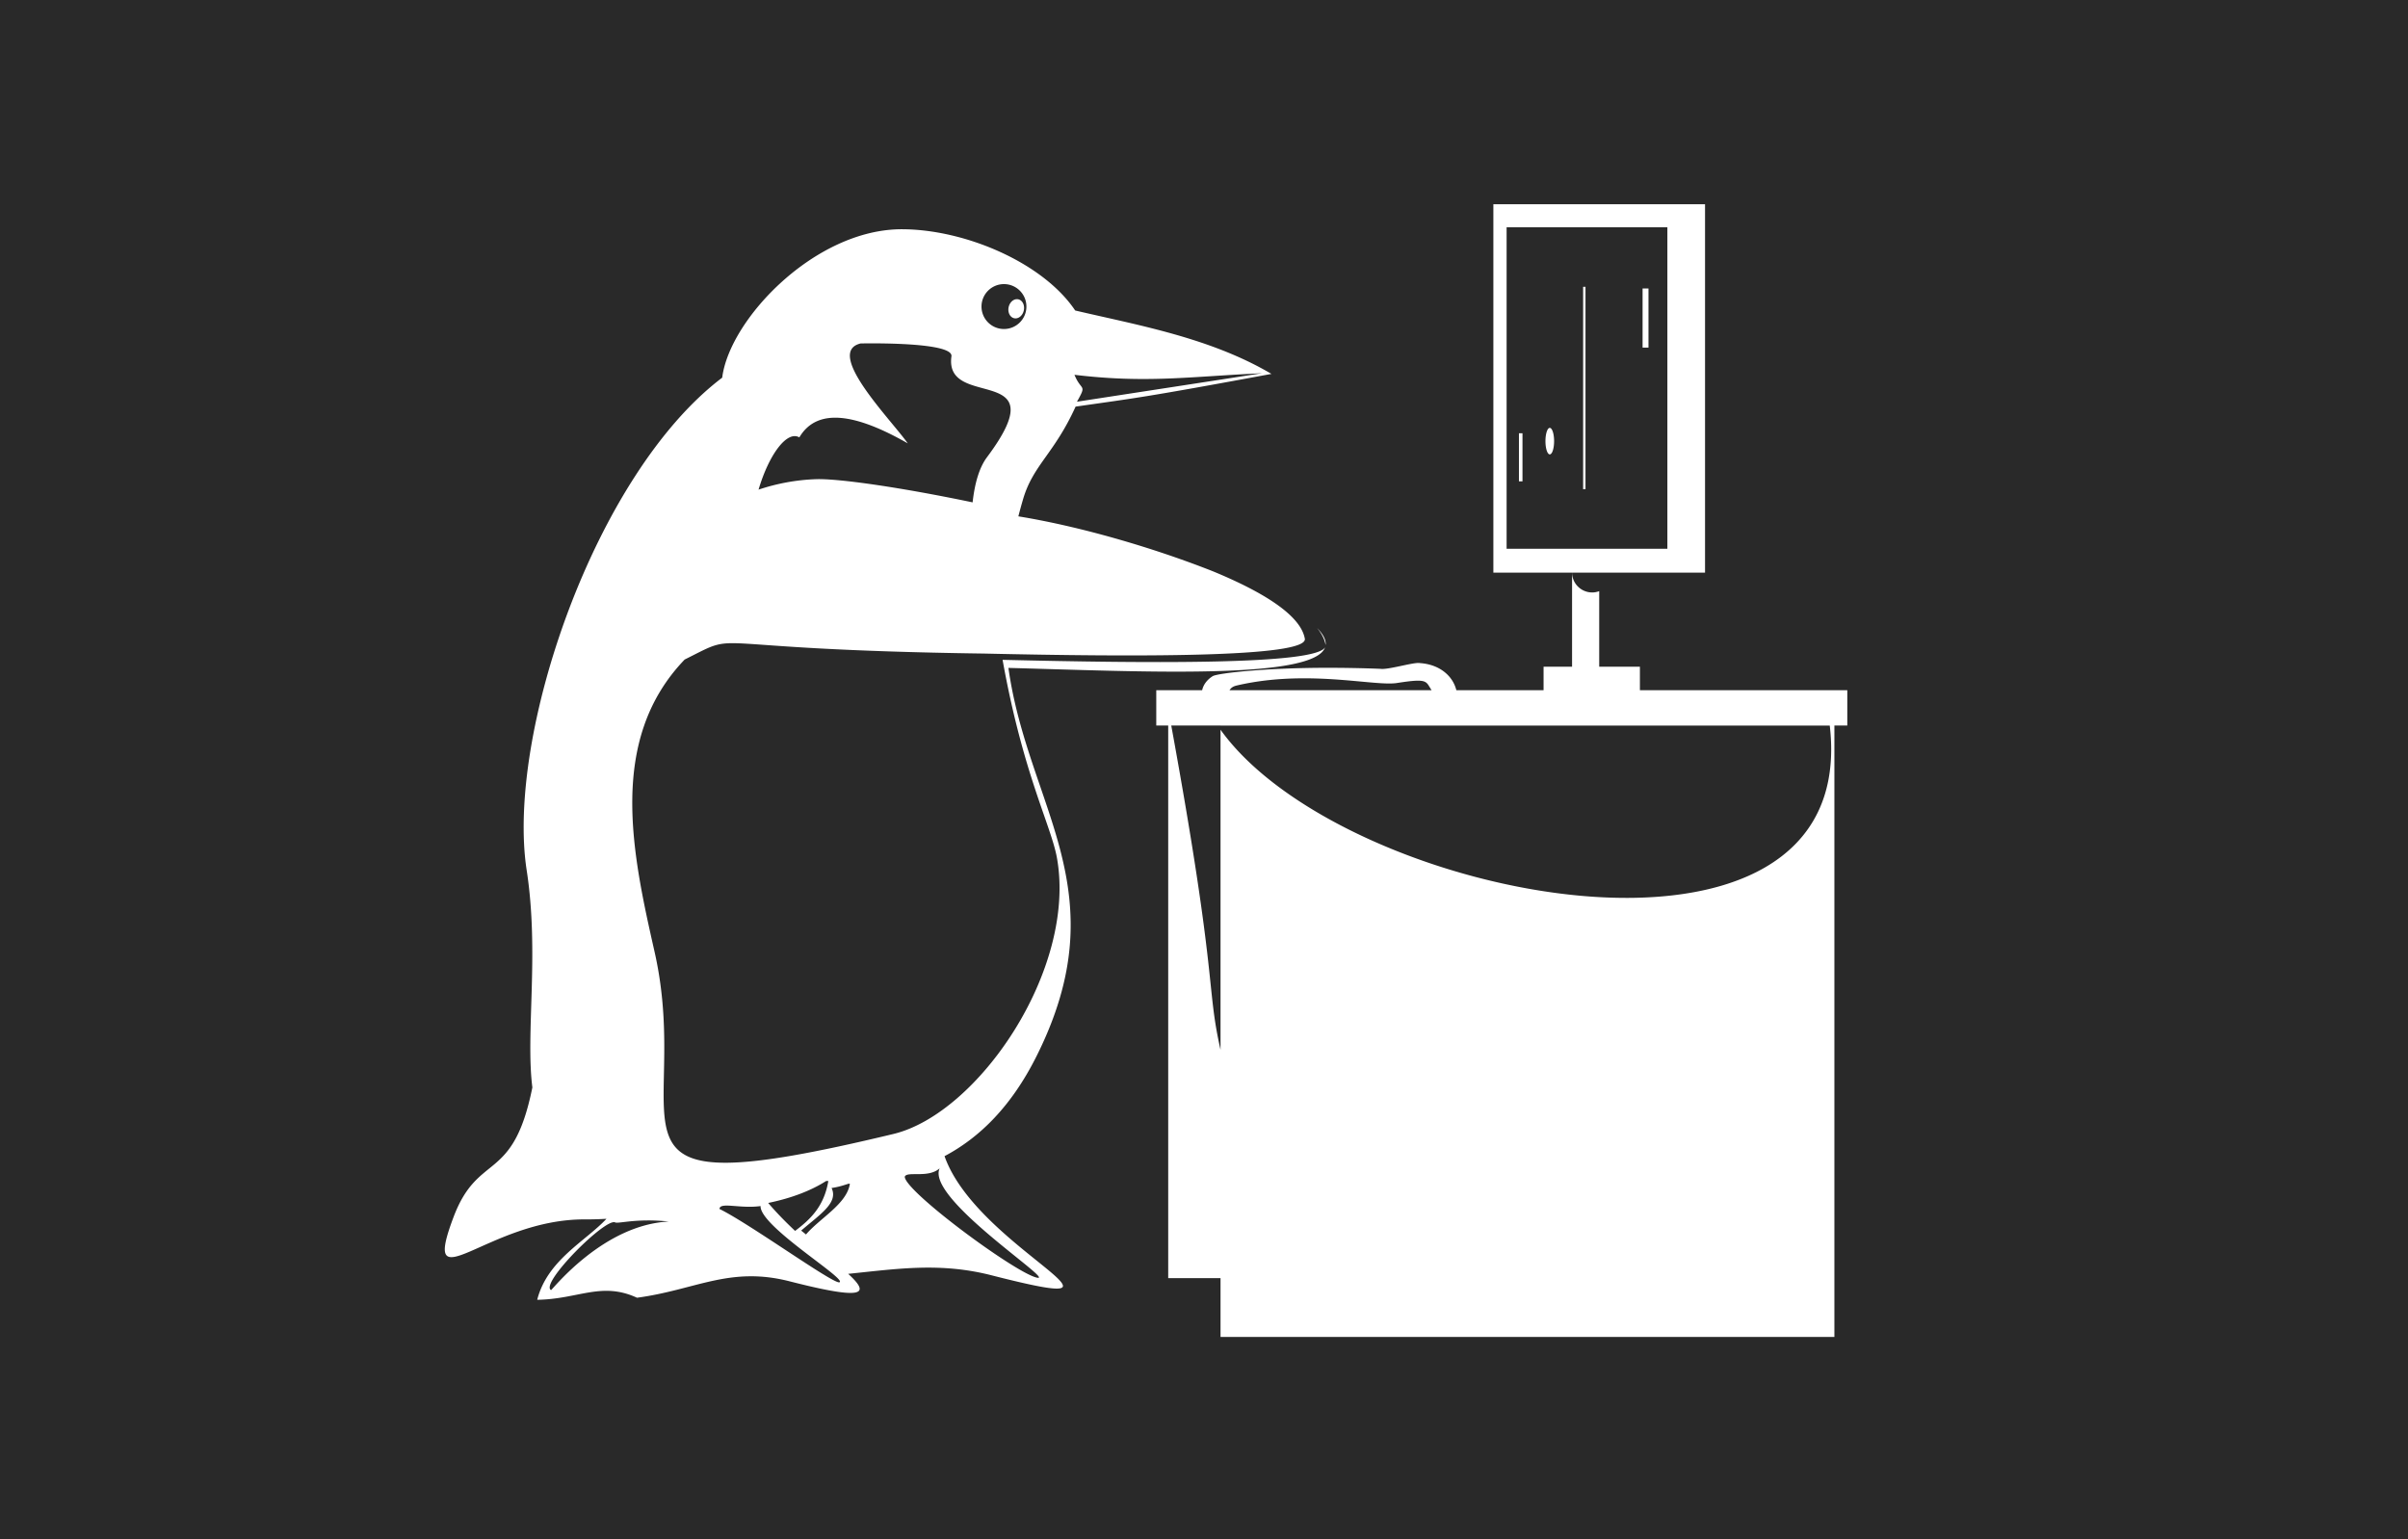 <?xml version="1.0" encoding="UTF-8" standalone="no"?>
<svg
   xmlns="http://www.w3.org/2000/svg"
   preserveAspectRatio="xMidYMid meet"
   viewBox="0 0 743 475">
  <rect
     y="0"
     x="0"
     height="475"
     width="743"
     style="fill:#292929;fill-opacity:1" />
  <path
     d="m 460.784,63.023 0,113.69 24.283,0 0,29.028 -8.792,0 0,7.258 -26.91,0 c -1.108,-4.484 -5.231,-7.957 -11.192,-8.369 -0.108,-0.026 -0.239,-0.04 -0.394,-0.044 -2.326,-0.065 -9.583,2.156 -11.829,1.81 -5.073,-0.207 -10.716,-0.316 -16.45,-0.317 -18.791,5.4e-4 -33.825,1.646 -35.335,2.595 -1.682,1.057 -2.852,2.573 -3.238,4.325 l -14.157,0 0,10.884 3.685,0 0,170.547 16.145,0 0,18.142 189.409,0 0,-188.689 3.984,0 0,-10.884 -63.993,0 0,-7.258 -12.558,0 0,-23.311 c -0.671,0.245 -1.387,0.4 -2.145,0.4 -3.431,0 -6.215,-2.742 -6.215,-6.123 l 12.427,0 0,0.006 28.587,0 0,-113.69 -65.312,0 z m 4.088,7.113 49.605,0 0,99.207 -49.605,0 0,-99.207 z m -186.648,0.607 c -26.754,0 -53.126,27.75 -55.385,45.801 -39.239,29.695 -66.757,110.263 -60.326,152.036 3.936,25.562 -0.383,50.25 1.751,66.985 -5.983,29.791 -16.648,19.72 -24.3,39.96 -10.418,27.553 10.429,0.655 40.475,0.773 2.312,0.009 4.54,-0.056 6.689,-0.187 -6.425,6.913 -18.24,12.704 -21.371,24.997 12.736,-0.193 19.812,-5.685 30.794,-0.637 18.117,-2.411 28.593,-9.839 47.209,-5.033 22.414,5.725 25.155,4.221 17.952,-2.337 15.514,-1.594 28.574,-3.596 44.454,0.504 52.383,13.38 -4.745,-8.345 -14.723,-36.825 10.889,-5.773 20.652,-15.402 28.371,-30.824 25.559,-51.066 -2.606,-76.641 -8.662,-119.843 38.823,1.007 94.184,3.912 97.72,-6.375 -3.008,5.465 -54.18,4.954 -99.518,3.884 6.331,35.312 14.982,51.145 16.77,61.114 6.166,34.373 -24.272,78.905 -50.473,85.204 -98.163,23.599 -61.28,-1.448 -73.689,-56.262 -6.852,-30.269 -14.545,-65.333 9.296,-90.148 18.678,-9.33 1.292,-3.097 92.364,-1.846 45.521,1.023 100.037,1.325 98.991,-4.589 -1.262,-7.135 -12.513,-14.258 -28.347,-20.79 -18.334,-7.25 -40.889,-13.845 -60.045,-16.963 0.457,-1.772 0.94,-3.564 1.484,-5.394 3.106,-10.457 9.582,-13.94 16.178,-28.469 18.667,-2.679 20.802,-2.761 60.43,-10.096 C 373.309,104.173 350.824,100.296 331.752,95.816 321.789,80.973 297.621,70.743 278.224,70.743 Z m 31.552,16.93 c 3.827,-5e-4 6.929,3.102 6.929,6.929 -1.5e-4,3.827 -3.102,6.93 -6.929,6.929 -3.826,-1.3e-4 -6.929,-3.103 -6.929,-6.929 1.2e-4,-3.826 3.103,-6.929 6.929,-6.929 z m 178.706,0.841 0,62.45 0.729,0 0,-62.45 -0.729,0 z m 18.346,0.498 0,18.26 1.822,0 0,-18.26 -1.822,0 z m -193.044,3.309 a 2.395,2.988 12.117 0 0 -2.562,2.462 2.395,2.988 12.117 0 0 1.715,3.425 2.395,2.988 12.117 0 0 2.968,-2.42 2.395,2.988 12.117 0 0 -1.715,-3.425 2.395,2.988 12.117 0 0 -0.406,-0.042 z m -43.775,13.639 c 8.036,0.033 24.048,0.53 23.566,3.993 -2.351,16.887 33.078,1.548 10.961,31.152 -2.364,3.164 -3.771,7.964 -4.429,13.923 -22.327,-4.659 -41.381,-7.381 -48.305,-7.154 -6.251,0.205 -12.318,1.401 -17.745,3.226 3.233,-10.916 8.8,-18.332 12.584,-16.124 5.491,-9.291 17.415,-7.325 33.451,1.84 -5.241,-7.417 -25.761,-28.106 -14.557,-30.824 0,0 1.795,-0.043 4.473,-0.033 z m 119.42,9.219 -57.127,8.792 c 3.17,-5.638 1.348,-3.075 -0.767,-8.307 22.268,2.669 35.389,0.554 57.894,-0.486 z m 88.759,16.865 a 1.335,4.089 0 0 0 -1.333,4.088 1.335,4.089 0 0 0 1.333,4.088 1.335,4.089 0 0 0 1.336,-4.088 1.335,4.089 0 0 0 -1.336,-4.088 z m -9.509,1.665 0,14.836 1.093,0 0,-14.836 -1.093,0 z m -62.266,60.098 c 1.399,1.736 2.301,3.484 2.61,5.229 0.014,-0.123 0.03,-0.247 0.03,-0.373 0,-1.462 -0.941,-3.101 -2.639,-4.855 z m -5.092,15.52 c 13.647,-0.126 24.896,2.202 29.73,1.443 9.753,-1.531 8.803,-0.514 10.688,2.231 l -62.376,0 c 0.399,-0.569 0.853,-1.137 2.237,-1.46 6.817,-1.592 13.517,-2.155 19.721,-2.213 z m -39.924,14.557 15.203,0 0,0.018 187.981,0 c 9.898,85.4 -149.954,54.441 -187.981,1.283 l 0,98.766 c -4.506,-19.849 -0.71,-20.723 -15.203,-100.066 z m -71.456,136.64 c -4.222,8.902 33.292,33.352 30.492,33.81 -5.104,0 -41.263,-26.588 -41.263,-31.206 0.643,-1.827 7.274,0.571 10.771,-2.604 z m -35.027,3.922 c 0.223,0 0.447,0.009 0.67,0.012 -1.334,7.895 -5.582,11.866 -10.256,15.393 -2.937,-2.769 -5.774,-5.663 -8.301,-8.626 7.397,-1.519 13.384,-3.901 17.887,-6.778 z m 7.181,0.832 c 0.069,0.009 0.114,0.04 0.136,0.092 -1.006,6.211 -9.236,10.533 -13.538,15.579 -0.5,-0.409 -0.992,-0.801 -1.487,-1.197 5.95,-5.112 11.527,-8.614 9.382,-13.138 3.363,-0.506 5.025,-1.4 5.507,-1.336 z m -37.708,6.76 c 2.406,0.03 6.321,0.699 10.294,0.145 -0.313,6.296 27.378,22.872 24.25,23.548 -2.645,0 -27.541,-18.039 -36.929,-22.656 0.041,-0.845 0.941,-1.055 2.385,-1.037 z m -24.629,4.583 c 1.92,-0.01 4.12,0.079 6.609,0.335 -19.952,0.991 -35.322,20.294 -36.331,21.16 -3.627,-1.974 17.039,-22.613 19.821,-20.861 0.904,0.286 4.139,-0.604 9.9,-0.634 z"
     style="fill:#ffffff;fill-opacity:1" />
</svg>
